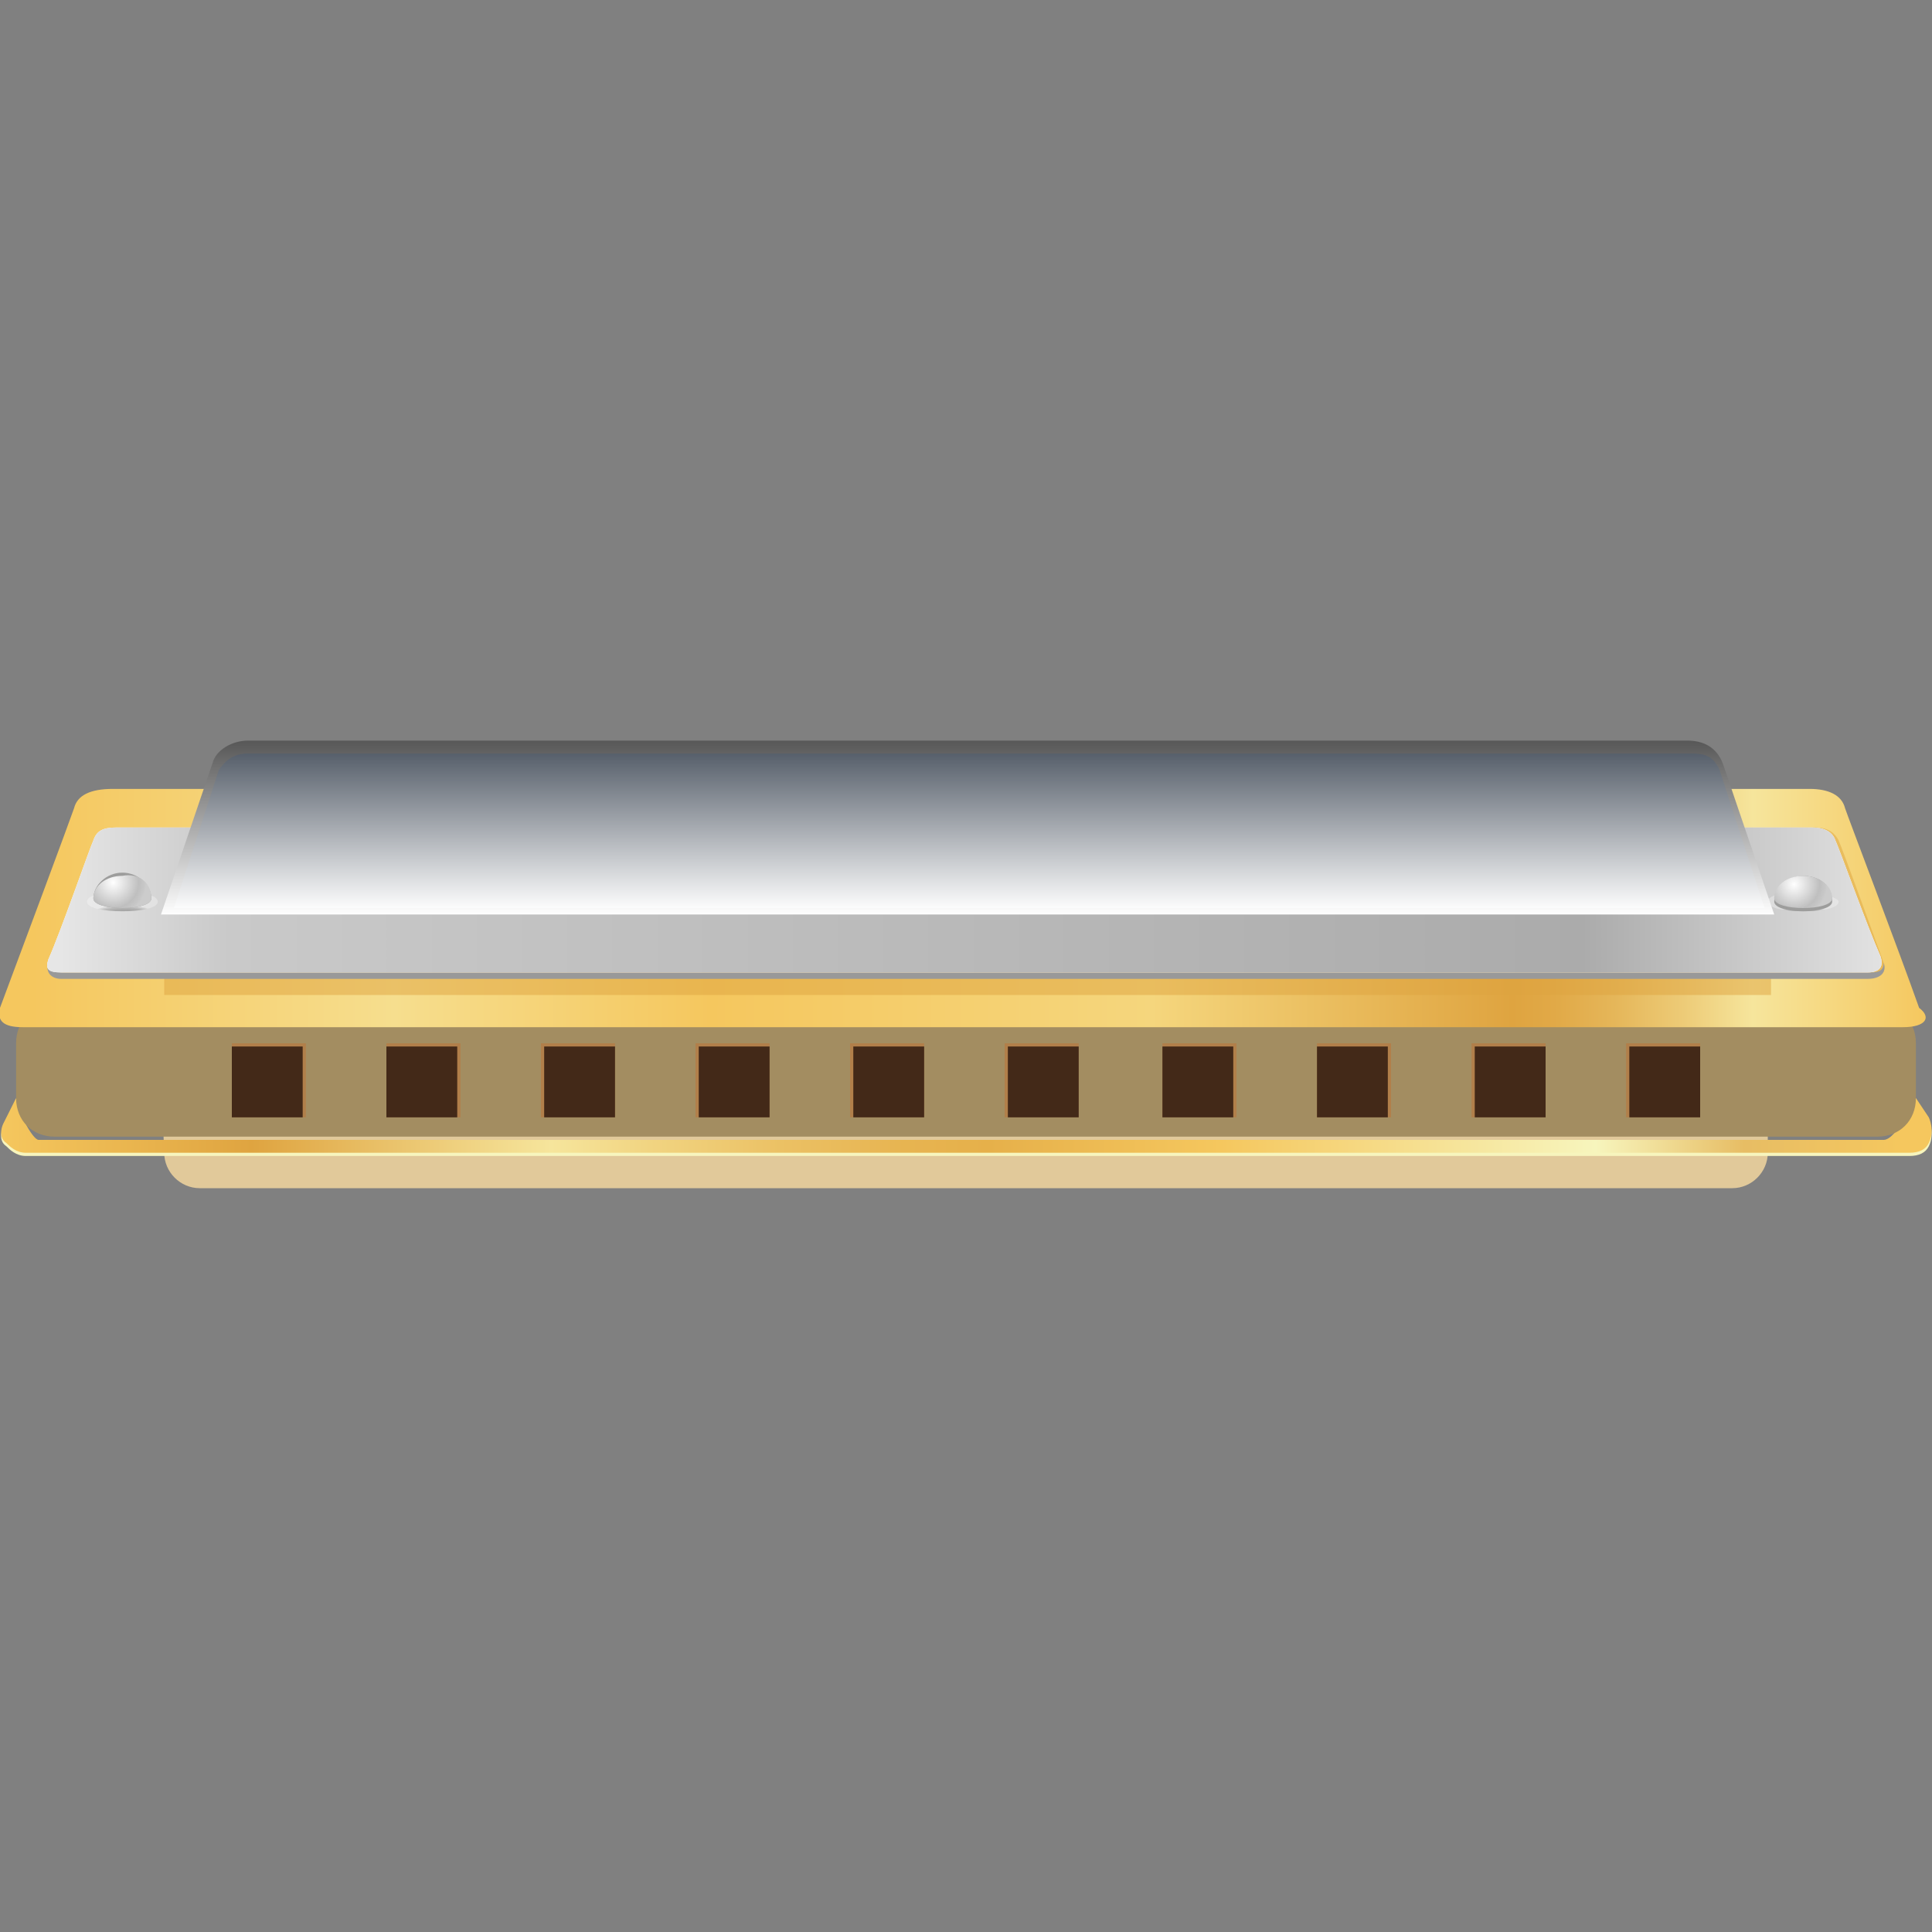<svg enable-background="new 0 0 60 60" height="60" viewBox="0 0 60 60" width="60" xmlns="http://www.w3.org/2000/svg" xmlns:xlink="http://www.w3.org/1999/xlink"><rect x="0" y="0" width="60" height="60" fill="#808080" stroke="none"/><linearGradient id="a" gradientUnits="userSpaceOnUse" x1=".035" x2="59.989" y1="34.95" y2="34.95"><stop offset="0" stop-color="#f5c75e"/><stop offset=".13" stop-color="#dfa440"/><stop offset=".285" stop-color="#f6e59c"/><stop offset=".336" stop-color="#f1d481"/><stop offset=".407" stop-color="#ebc063"/><stop offset=".468" stop-color="#e7b451"/><stop offset=".511" stop-color="#e6b04a"/><stop offset=".632" stop-color="#f5c75e"/><stop offset=".826" stop-color="#f7f5bd"/><stop offset=".903" stop-color="#e7bd64"/><stop offset=".984" stop-color="#f5c75e"/></linearGradient><linearGradient id="b" gradientUnits="userSpaceOnUse" x1=".045" x2="59.874" y1="28.2" y2="28.2"><stop offset=".016" stop-color="#f5c75e"/><stop offset=".204" stop-color="#f6de8e"/><stop offset=".368" stop-color="#f5c75e"/><stop offset=".597" stop-color="#f5d67d"/><stop offset=".784" stop-color="#dfa440"/><stop offset=".806" stop-color="#e1a947"/><stop offset=".837" stop-color="#e5b659"/><stop offset=".873" stop-color="#edcb77"/><stop offset=".909" stop-color="#f6e59c"/><stop offset="1" stop-color="#f5c75e"/></linearGradient><linearGradient id="c" gradientUnits="userSpaceOnUse" x1="1.464" x2="58.436" y1="27.95" y2="27.95"><stop offset=".007" stop-color="#e6e6e6"/><stop offset=".099" stop-color="#c9c9c9"/><stop offset=".837" stop-color="#ababab"/><stop offset="1" stop-color="#e2e2e2"/></linearGradient><linearGradient id="d"><stop offset="0" stop-color="#1d1d1b"/><stop offset=".284" stop-color="#1f1f1d"/><stop offset=".426" stop-color="#272725"/><stop offset=".536" stop-color="#343432"/><stop offset=".63" stop-color="#474745"/><stop offset=".714" stop-color="#5f5f5d"/><stop offset=".791" stop-color="#7c7c7b"/><stop offset=".862" stop-color="#a0a09f"/><stop offset=".928" stop-color="#c9c9c8"/><stop offset=".989" stop-color="#f6f6f6"/><stop offset="1" stop-color="#fff"/></linearGradient><radialGradient id="e" cx="8.274" cy="893.129" gradientTransform="matrix(.827 0 0 .253 49.166 -197.47)" gradientUnits="userSpaceOnUse" r="1.289" xlink:href="#d"/><linearGradient id="f"><stop offset="0" stop-color="#fff"/><stop offset=".769" stop-color="#bfbfbf"/><stop offset=".932" stop-color="#c7c7c7"/><stop offset="1" stop-color="#ccc"/></linearGradient><radialGradient id="g" cx="55.717" cy="27.463" gradientUnits="userSpaceOnUse" r="1.031" xlink:href="#f"/><radialGradient id="h" cx="-54.817" cy="892.899" gradientTransform="matrix(.827 0 0 .253 49.166 -197.47)" gradientUnits="userSpaceOnUse" r="1.289" xlink:href="#d"/><radialGradient id="i" cx="3.515" cy="27.406" gradientUnits="userSpaceOnUse" r="1.031" xlink:href="#f"/><linearGradient id="j" gradientTransform="matrix(1 0 0 -1 0 60)" gradientUnits="userSpaceOnUse" x1="30.05" x2="30.05" y1="31.7" y2="36.8"><stop offset="0" stop-color="#fff"/><stop offset="1" stop-color="#505965"/></linearGradient><linearGradient id="k" gradientTransform="matrix(1 0 0 -1 0 60)" gradientUnits="userSpaceOnUse" x1="30.05" x2="30.05" y1="31.575" y2="36.925"><stop offset="0" stop-color="#fff"/><stop offset="1" stop-color="#595959"/></linearGradient><path d="m5 33.4h49.9v2.4c0 .6-.5 1.1-1.1 1.1h-47.6c-.6 0-1.1-.5-1.1-1.1z" fill="#e1c99a"/><path d="m59.9 34.8-.4-.6s-.6 1.3-1 1.3c-5.9 0-49.1 0-57.3 0-.2 0-.7-1-.7-1.3l-.4.8s-.2.4.1.6c.1.1.3.3.6.3h58.5c.3 0 .5-.1.6-.3.2-.4 0-.8 0-.8z" fill="#f7f5bd"/><path d="m59.9 34.7-.4-.6s-.6 1.3-1 1.3c-5.9 0-49.1 0-57.3 0-.2 0-.7-1-.7-1.3l-.4.8s-.2.4.1.6c.1.1.3.3.6.3h58.5c.3 0 .5-.1.6-.3.2-.4 0-.8 0-.8z" fill="url(#a)"/><path d="m.5 32.4v1.7c0 .7.5 1.2 1.2 1.2h56.6c.7 0 1.2-.5 1.2-1.2v-1.7c0-.7-.5-1.2-1.2-1.2h-56.6c-.7 0-1.2.5-1.2 1.2z" fill="#a38d61"/><path d="m59.1 31.9c-.6 0-50.9 0-58.4 0-.6 0-.8-.2-.7-.6.6-1.6 2.2-5.9 2.3-6.2.1-.4.5-.6 1.2-.6s45.7 0 52.7 0c.6 0 1 .2 1.1.6.1.3 1.7 4.5 2.3 6.2.4.3.2.6-.5.6z" fill="url(#b)"/><path d="m7.2 32.4h2.3v2.3h-2.3z" fill="#b17f4a"/><path d="m7.2 32.5h2.2v2.2h-2.2z" fill="#432918"/><path d="m12 32.4h2.3v2.3h-2.3z" fill="#b17f4a"/><path d="m12 32.5h2.2v2.2h-2.2z" fill="#432918"/><path d="m16.8 32.4h2.3v2.3h-2.3z" fill="#b17f4a"/><path d="m16.9 32.5h2.2v2.2h-2.2z" fill="#432918"/><path d="m21.6 32.4h2.3v2.3h-2.3z" fill="#b17f4a"/><path d="m21.7 32.5h2.2v2.2h-2.2z" fill="#432918"/><path d="m26.4 32.4h2.3v2.3h-2.3z" fill="#b17f4a"/><path d="m26.5 32.5h2.2v2.2h-2.2z" fill="#432918"/><path d="m31.2 32.4h2.3v2.3h-2.3z" fill="#b17f4a"/><path d="m31.3 32.5h2.2v2.2h-2.2z" fill="#432918"/><path d="m36.1 32.4h2.3v2.3h-2.3z" fill="#b17f4a"/><path d="m36.1 32.5h2.2v2.2h-2.2z" fill="#432918"/><path d="m40.9 32.4h2.3v2.3h-2.3z" fill="#b17f4a"/><path d="m40.9 32.5h2.2v2.2h-2.2z" fill="#432918"/><path d="m45.7 32.4h2.3v2.3h-2.3z" fill="#b17f4a"/><path d="m45.8 32.5h2.2v2.2h-2.2z" fill="#432918"/><path d="m50.5 32.4h2.3v2.3h-2.3z" fill="#b17f4a"/><path d="m50.6 32.5h2.2v2.2h-2.2z" fill="#432918"/><path d="m58.5 29.9s-1.3-3.6-1.4-3.8-.3-.4-.7-.4-52.7 0-52.7 0c-.4 0-.7.1-.7.4-.1.2-1.4 3.7-1.4 3.7-.1.3.1.5.4.5h3.1v.6h49.9c0-.2 0-.6 0-.6h3.1c.3.1.5-.1.4-.4z" fill="#dfa440" opacity=".5"/><path d="m58.5 29.9c0 .2-.1.3-.4.3s-51.7 0-56.1 0c-.4 0-.5-.1-.4-.4v-.1c0 .1 0 .1-.1.2-.1.3.1.5.4.5h56.1c.4 0 .6-.2.5-.5z" fill="#999"/><path d="m58 30.2c-.3 0-51.7 0-56.1 0-.4 0-.5-.1-.4-.4.4-.9 1.3-3.5 1.4-3.7.1-.3.3-.4.7-.4s48.6 0 52.7 0c.3 0 .6.1.7.4.1.2 1 2.7 1.4 3.6.1.3 0 .5-.4.5z" fill="#fff"/><path d="m58 30.2c-.3 0-51.7 0-56.1 0-.4 0-.5-.1-.4-.4.4-.9 1.3-3.5 1.4-3.7.1-.3.3-.4.7-.4s48.6 0 52.7 0c.3 0 .6.1.7.4.1.2 1 2.7 1.4 3.6.1.3 0 .5-.4.5z" fill="url(#c)"/><path d="m57.1 28c0 .2-.5.3-1.1.3s-1.1-.1-1.1-.3.5-.3 1.1-.3 1.1.2 1.1.3z" fill="url(#e)" opacity=".3"/><path d="m56.9 28c0 .4-1.8.4-1.8 0s.4-.8.9-.8.9.3.9.8z" fill="#9d9d9c"/><path d="m56.9 27.9c0 .4-1.8.4-1.8 0s.4-.7.9-.7.9.3.9.7z" fill="url(#g)"/><path d="m4.9 28c0 .2-.5.3-1.1.3s-1.1-.1-1.1-.3.5-.3 1.1-.3 1.1.1 1.1.3z" fill="url(#h)" opacity=".3"/><path d="m4.7 27.9c0 .4-1.8.4-1.8 0s.4-.8.9-.8.9.4.9.8z" fill="#9d9d9c"/><path d="m4.7 27.9c0 .4-1.8.4-1.8 0s.4-.7.9-.7c.5-.1.9.2.9.7z" fill="url(#i)"/><g enable-background="new"><path d="m54.9 28.3-1.5-4.5c-.2-.4-.5-.6-1-.6h-22-.7-22c-.6 0-.9.3-1 .6l-1.5 4.5h25.2z" fill="url(#j)"/><path d="m55.1 28.4h-50.1l1.6-4.7c.1-.4.6-.7 1.1-.7h44.7c.5 0 .9.2 1.1.7zm-49.7-.2h49.4l-1.4-4.3c-.2-.4-.4-.5-.9-.5h-44.8c-.6 0-.8.4-.9.5z" fill="url(#k)"/></g></svg>